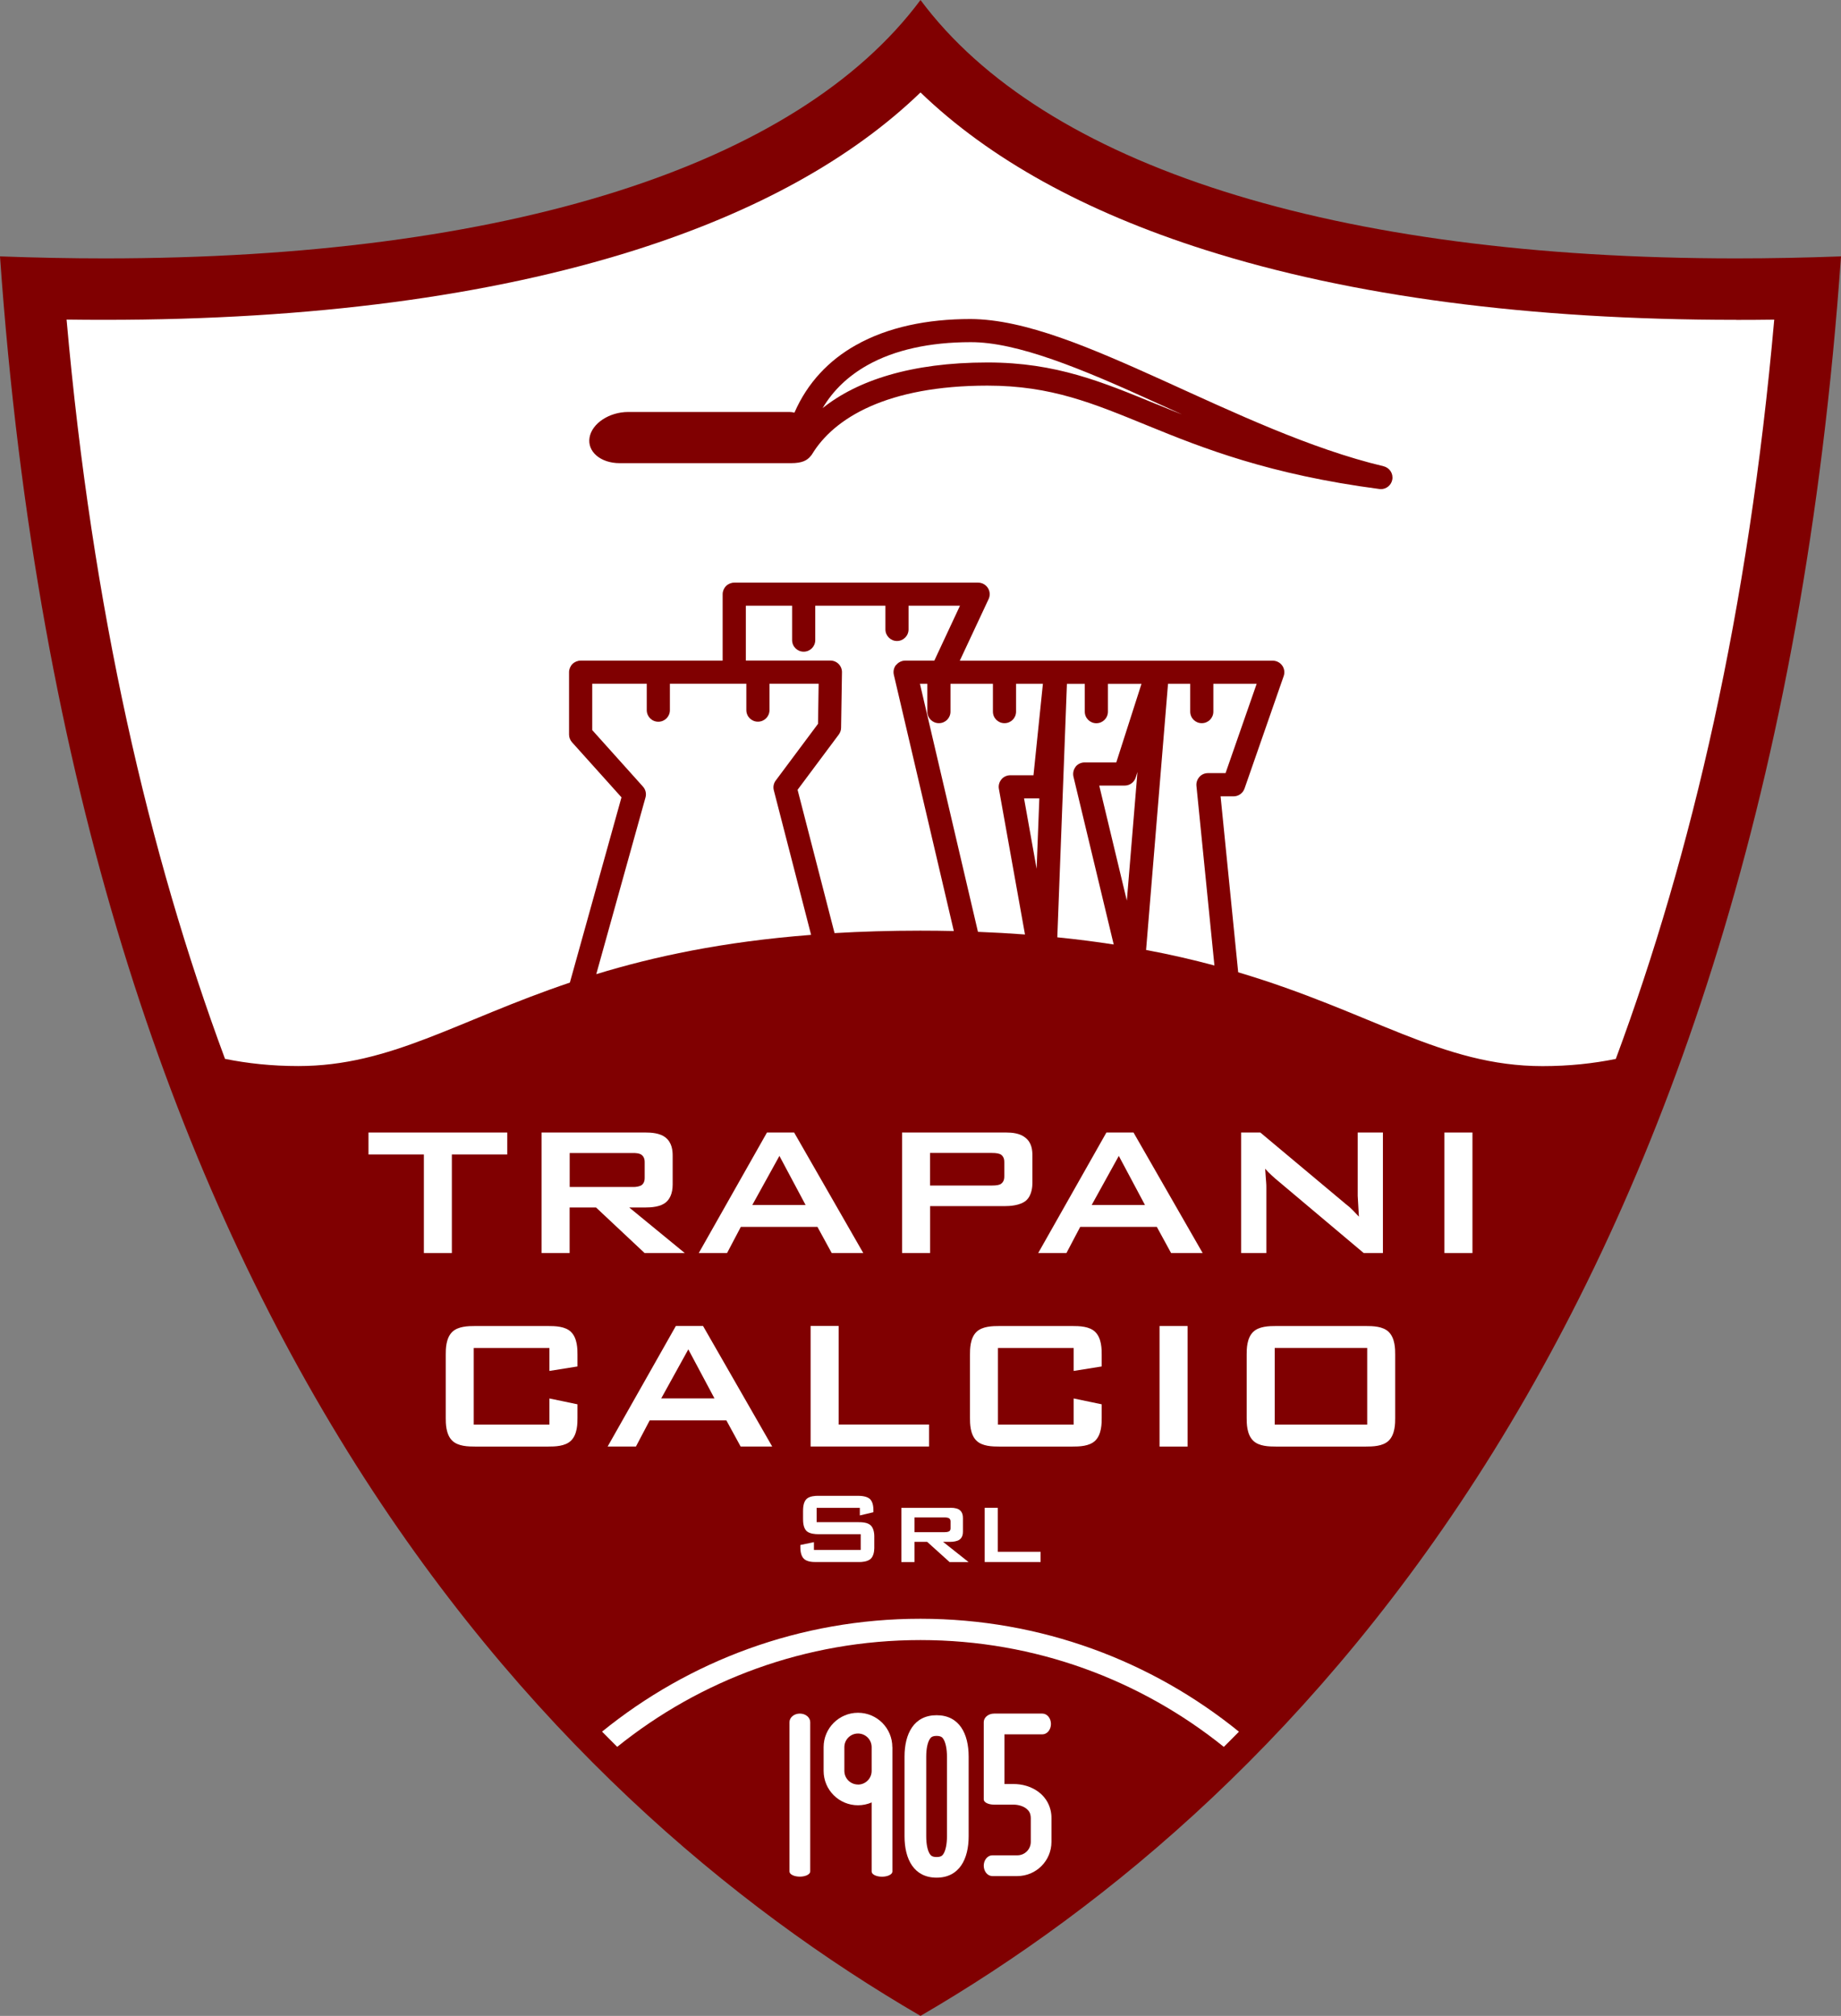 <?xml version="1.0" encoding="UTF-8"?>
<svg id="Layer_2" data-name="Layer 2" xmlns="http://www.w3.org/2000/svg" viewBox="0 0 292.82 320.56">
  <rect x="0" y="0" width="292.82" height="320.56" fill="#808080" stroke="none"/>
  <defs>
    <style>
      .cls-1 {
        fill: #800001;
      }

      .cls-1, .cls-2 {
        stroke-width: 0px;
      }

      .cls-2 {
        fill: #fff;
      }
    </style>
  </defs>
  <g id="Layer_1-2" data-name="Layer 1">
    <g>
      <path class="cls-1" d="m146.41,0c19.58,26.34,65.73,41.09,129.75,41.09,5.43,0,10.98-.11,16.66-.32-11.82,168.4-86.82,245.14-146.41,279.79C86.82,285.92,11.82,209.17,0,40.77c5.68.21,11.23.32,16.66.32,64.01,0,110.18-14.76,129.75-41.09"/>
      <path class="cls-2" d="m71.88,199.26h-4.46v-15.68h-8.81v-3.49h22.07v3.49h-8.81v15.68Z"/>
      <path class="cls-2" d="m102.68,180.09c.89,0,2.27.08,3.16.78,1.08.85,1.15,2.15,1.15,2.93v4.57c0,1.49-.52,2.34-1.04,2.79-.89.78-2.42.85-3.27.85h-2.6l8.84,7.25h-6.39l-7.73-7.25h-4.2v7.25h-4.46v-19.17h16.53Zm-12.07,3.27v5.39h10.22c.3,0,.89-.07,1.23-.3.48-.37.48-.93.48-1.23v-2.34c0-.3,0-.85-.48-1.23-.37-.3-1.11-.3-1.3-.3h-10.14Z"/>
      <path class="cls-2" d="m126.31,180.09l11,19.17h-5.02l-2.27-4.16h-12.19l-2.19,4.16h-4.5l10.85-19.17h4.31Zm1.82,11.52l-4.16-7.8-4.31,7.8h8.47Z"/>
      <path class="cls-2" d="m160.04,180.09c.93,0,2.19.11,3.05.82,1.04.82,1.12,2.01,1.12,2.9v4.27c0,.48-.04,1.97-1,2.82-.97.85-2.79.89-3.31.89h-11.96v7.47h-4.46v-19.17h16.57Zm-12.11,3.27v5.16h9.81c.74,0,1.23-.07,1.52-.3.48-.37.48-.93.48-1.23v-2.12c0-.3,0-.85-.48-1.23-.3-.22-.78-.3-1.52-.3h-9.81Z"/>
      <path class="cls-2" d="m180.29,180.09l11,19.17h-5.02l-2.27-4.16h-12.19l-2.19,4.16h-4.49l10.85-19.17h4.31Zm1.82,11.52l-4.16-7.8-4.31,7.8h8.47Z"/>
      <path class="cls-2" d="m213.95,191.39c.63.52.56.33,2.19,2.08l-.19-3.31v-10.07h4.01v19.17h-3.05l-14.08-11.85c-.11-.11-.97-.82-1.6-1.56.04.52.07,1.04.11,1.56,0,.15.04.33.04.48.04.48.04.63.04,1v10.37h-4.01v-19.17h3.05l13.49,11.29Z"/>
      <path class="cls-2" d="m234.2,199.26h-4.46v-19.17h4.46v19.17Z"/>
      <path class="cls-2" d="m75.35,214.35v12.19h12.04v-4.16l4.46.93v2.19c0,.82,0,2.6-1.04,3.6-.93.89-2.49.93-3.71.93h-11.44c-1.23,0-2.79-.04-3.72-.93-1.04-1-1.04-2.79-1.04-3.6v-10.11c0-.82,0-2.6,1.04-3.6.93-.89,2.49-.93,3.72-.93h11.44c1.23,0,2.79.04,3.71.93,1.04,1,1.04,2.79,1.04,3.6v1.9l-4.46.71v-3.64h-12.04Z"/>
      <path class="cls-2" d="m111.82,210.85l11,19.17h-5.02l-2.27-4.16h-12.19l-2.19,4.16h-4.5l10.85-19.17h4.31Zm1.82,11.52l-4.16-7.8-4.31,7.8h8.47Z"/>
      <path class="cls-2" d="m133.39,226.53h14.38v3.49h-18.84v-19.17h4.46v15.68Z"/>
      <path class="cls-2" d="m158.73,214.35v12.19h12.04v-4.16l4.46.93v2.19c0,.82,0,2.6-1.04,3.6-.93.89-2.49.93-3.71.93h-11.44c-1.23,0-2.79-.04-3.72-.93-1.04-1-1.04-2.79-1.04-3.6v-10.11c0-.82,0-2.6,1.04-3.6.93-.89,2.49-.93,3.72-.93h11.44c1.23,0,2.79.04,3.71.93,1.04,1,1.04,2.79,1.04,3.6v1.9l-4.46.71v-3.64h-12.04Z"/>
      <path class="cls-2" d="m188.89,230.03h-4.46v-19.17h4.46v19.17Z"/>
      <path class="cls-2" d="m198.29,215.39c0-.82,0-2.6,1.04-3.6.93-.89,2.49-.93,3.71-.93h14.12c1.23,0,2.79.04,3.71.93,1.04,1,1.04,2.79,1.04,3.6v10.11c0,.82,0,2.6-1.04,3.6-.93.89-2.49.93-3.71.93h-14.12c-1.23,0-2.79-.04-3.71-.93-1.04-1-1.04-2.79-1.04-3.6v-10.11Zm19.17,11.15v-12.19h-14.71v12.19h14.71Z"/>
      <path class="cls-2" d="m129.89,239.79v2.26h6.54c.65,0,1.55.02,2.06.51.39.37.57,1.04.57,1.73v1.9c0,.63-.18,1.33-.57,1.69-.51.47-1.43.51-1.75.51h-6.99c-.45,0-1.37-.02-1.88-.51-.57-.55-.57-1.53-.57-1.98v-.22l2.16-.45v1.24h7.44v-2.51h-6.81c-.37,0-1.3-.04-1.79-.49-.57-.53-.57-1.55-.57-2v-1.12c0-.45,0-1.47.57-2,.49-.45,1.39-.49,1.81-.49h6.34c.51,0,1.45.06,1.94.53.51.51.53,1.41.53,1.77v.31l-2.16.51v-1.2h-6.87Z"/>
      <path class="cls-2" d="m151.14,239.76c.86,0,1.28.18,1.51.37.47.37.51.94.51,1.31v2.08c0,.37-.04.96-.57,1.33-.37.25-1,.33-1.45.33h-1.14l4.06,3.22h-3.02l-3.57-3.22h-2.02v3.22h-2.08v-8.62h7.77Zm-5.69,1.53v2.35h4.79c.47,0,.65-.1.73-.14.22-.14.22-.37.22-.55v-.96c0-.14,0-.37-.2-.53-.18-.14-.51-.16-.71-.16h-4.83Z"/>
      <path class="cls-2" d="m158.7,246.76h6.81v1.63h-8.89v-8.62h2.08v6.99Z"/>
      <path class="cls-2" d="m142.54,105.75c.35-.44.88-.7,1.44-.7h4.63l4.08-8.73h-8.18v3.77c0,1.02-.83,1.84-1.84,1.84s-1.84-.83-1.84-1.84v-3.77h-11.16v5.47c0,1.02-.82,1.84-1.84,1.84s-1.84-.82-1.84-1.84v-5.47h-7.36v8.72h13.45c.49,0,.97.2,1.31.55.35.35.54.83.53,1.32l-.14,8.83c0,.38-.14.76-.37,1.07l-6.55,8.78,5.88,22.79c4.27-.25,8.81-.39,13.65-.39,1.82,0,3.59.02,5.32.06l-9.54-40.75c-.13-.54,0-1.13.35-1.56Z"/>
      <path class="cls-2" d="m159.27,123.94c.35-.42.87-.66,1.41-.66h3.7l1.5-14.55h-4.27v4.43c0,1.02-.82,1.84-1.84,1.84s-1.84-.82-1.84-1.84v-4.43h-6.75v4.43c0,1.02-.82,1.84-1.84,1.84s-1.84-.82-1.84-1.84v-4.43h-1.18l9.23,39.45c2.58.1,5.08.24,7.48.42l-4.15-23.15c-.1-.54.05-1.09.4-1.51Z"/>
      <path class="cls-2" d="m171.06,121.94c.35-.44.88-.7,1.45-.7h5.04l4.01-12.5h-5.34v4.43c0,1.02-.83,1.84-1.84,1.84s-1.84-.82-1.84-1.84v-4.43h-2.84l-1.53,40.31c3.15.32,6.13.7,8.97,1.14l-6.4-26.68c-.13-.55,0-1.13.34-1.57Z"/>
      <path class="cls-2" d="m123.39,124.11l6.72-9.01.1-6.37h-7.82v4.19c0,1.02-.82,1.84-1.84,1.84s-1.84-.82-1.84-1.84v-4.19h-12.16v4.2c0,1.02-.82,1.84-1.84,1.84s-1.84-.83-1.84-1.84v-4.2h-8.67v7.37l8.07,8.99c.42.47.57,1.12.4,1.72l-7.83,28.1c9.1-2.78,20.08-5.16,34.17-6.25l-5.93-22.99c-.14-.54-.03-1.11.31-1.56Z"/>
      <polygon class="cls-2" points="164.88 138.15 165.31 126.96 162.88 126.96 164.88 138.15"/>
      <path class="cls-2" d="m276.16,50.86c-32.81,0-61.24-3.74-84.5-11.13-19.14-6.08-34.3-14.47-45.25-25.03-10.95,10.56-26.12,18.95-45.26,25.03-23.26,7.38-51.69,11.13-84.5,11.13-2,0-4.02-.01-6.06-.04,4.08,46.14,13.08,84.93,25.2,117.56,3.58.72,7.4,1.14,11.66,1.14,14.66,0,25.19-7.2,43.19-13.27l8.21-29.46-7.87-8.76c-.3-.34-.47-.77-.47-1.23v-9.91c0-.48.2-.96.54-1.3.34-.34.82-.54,1.3-.54h22.59v-10.56c0-.49.2-.96.54-1.3.34-.34.82-.54,1.3-.54h38.8c.63,0,1.21.32,1.55.85.34.53.38,1.2.11,1.77l-4.58,9.79h49.78c.6,0,1.15.29,1.5.77.35.49.43,1.11.24,1.67l-6.23,17.89c-.26.74-.95,1.24-1.74,1.24h-2.07l2.8,27.98c21.29,6.33,32.38,14.92,48.4,14.92,4.26,0,8.08-.42,11.66-1.14,12.12-32.63,21.12-71.42,25.2-117.56-2.04.03-4.06.04-6.06.04Z"/>
      <path class="cls-2" d="m190.76,123.55c.35-.39.84-.61,1.37-.61h2.8l4.95-14.21h-6.89v4.43c0,1.02-.82,1.84-1.84,1.84s-1.84-.82-1.84-1.84v-4.43h-3.53l-3.49,42.33c3.9.73,7.51,1.57,10.87,2.47l-2.86-28.56c-.05-.52.12-1.03.47-1.42Z"/>
      <path class="cls-2" d="m178.89,124.92h-4.05l4.39,18.3,1.69-20.46-.28.88c-.24.76-.95,1.28-1.75,1.28Z"/>
      <path class="cls-1" d="m220.06,74.14c-11.62-2.76-23.83-8.55-35.17-13.69-11.37-5.13-21.81-9.68-30.53-9.72-6.88,0-13.14,1.29-18.21,4.14-4.32,2.42-7.74,6.02-9.79,10.75-.25-.06-.5-.11-.77-.11h-25.66c-3.03,0-5.78,1.82-6.16,4.07-.38,2.25,1.77,4.07,4.79,4.07h27.25c1.81,0,2.57-.45,3.12-1.12.09-.09.17-.2.24-.31h0c3.5-5.77,11.96-10.89,27.88-10.9,10.2,0,16.84,2.83,25.57,6.39,8.7,3.56,19.32,7.76,36.78,10.05.08.01.16.02.24.02.87,0,1.65-.63,1.81-1.51.18-.96-.43-1.9-1.38-2.12Z"/>
      <path class="cls-2" d="m184.01,64.3c-8.63-3.53-16-6.66-26.92-6.66h-.04c-12.15,0-20.74,2.88-26.21,7.26,1.72-2.9,4.12-5.13,7.11-6.82,4.34-2.45,9.98-3.67,16.41-3.67,7.42-.04,17.73,4.25,29.01,9.39,1.53.69,3.07,1.39,4.63,2.1-1.37-.54-2.7-1.08-3.99-1.61Z"/>
      <path class="cls-2" d="m194.65,277.79c.8-.8,1.61-1.6,2.41-2.42-13.83-11.22-31.45-17.95-50.65-17.96-19.2,0-36.82,6.73-50.65,17.95.8.82,1.6,1.62,2.41,2.42,13.2-10.62,29.97-16.98,48.24-16.98s35.03,6.36,48.24,16.98Z"/>
      <path class="cls-2" d="m127.22,272.49c-.91,0-1.65.61-1.65,1.36v23.75c0,.46.74.82,1.65.82s1.65-.37,1.65-.82v-23.75c0-.75-.74-1.36-1.65-1.36Z"/>
      <path class="cls-2" d="m141.93,277.83c0-3.02-2.44-5.47-5.46-5.47s-5.47,2.45-5.47,5.47v3.77c0,3.02,2.44,5.47,5.47,5.47.77,0,1.5-.16,2.17-.45v10.99c0,.46.74.82,1.65.82s1.65-.37,1.65-.82v-19.78Zm-5.46,5.94c-1.2,0-2.17-.97-2.17-2.17v-3.77c0-1.2.97-2.17,2.17-2.17s2.17.97,2.17,2.17v3.78c0,1.2-.98,2.17-2.17,2.17Z"/>
      <path class="cls-2" d="m148.97,272.75c-3.61,0-5.1,2.94-5.1,6.58v12.67c0,3.64,1.49,6.58,5.1,6.58s5.1-2.95,5.1-6.58v-12.67c0-3.64-1.49-6.58-5.1-6.58Zm1.65,19.26c0,1.21-.2,2.22-.56,2.79-.16.26-.38.5-1.09.5s-.93-.25-1.09-.5c-.36-.56-.56-1.58-.56-2.79v-12.67c0-1.21.2-2.22.56-2.79.16-.26.38-.51,1.09-.51s.93.25,1.09.51c.35.56.56,1.58.56,2.79v12.67Z"/>
      <path class="cls-2" d="m165.16,284.93c-1.2-.88-2.61-1.24-3.96-1.24h-1.44v-7.9h6.04c.75,0,1.36-.74,1.36-1.65s-.61-1.65-1.36-1.65h-7.68c-.91,0-1.65.61-1.65,1.36v12.3c0,.46.74.82,1.65.82h3.08c.74,0,1.52.23,2,.6.48.38.73.75.75,1.54v3.78c0,1.18-.95,2.14-2.14,2.14h-3.98c-.75,0-1.36.74-1.36,1.65s.61,1.65,1.36,1.65h3.98c3,0,5.42-2.43,5.43-5.43v-3.78c.02-1.8-.88-3.33-2.08-4.19Z"/>
    </g>
  </g>
</svg>
